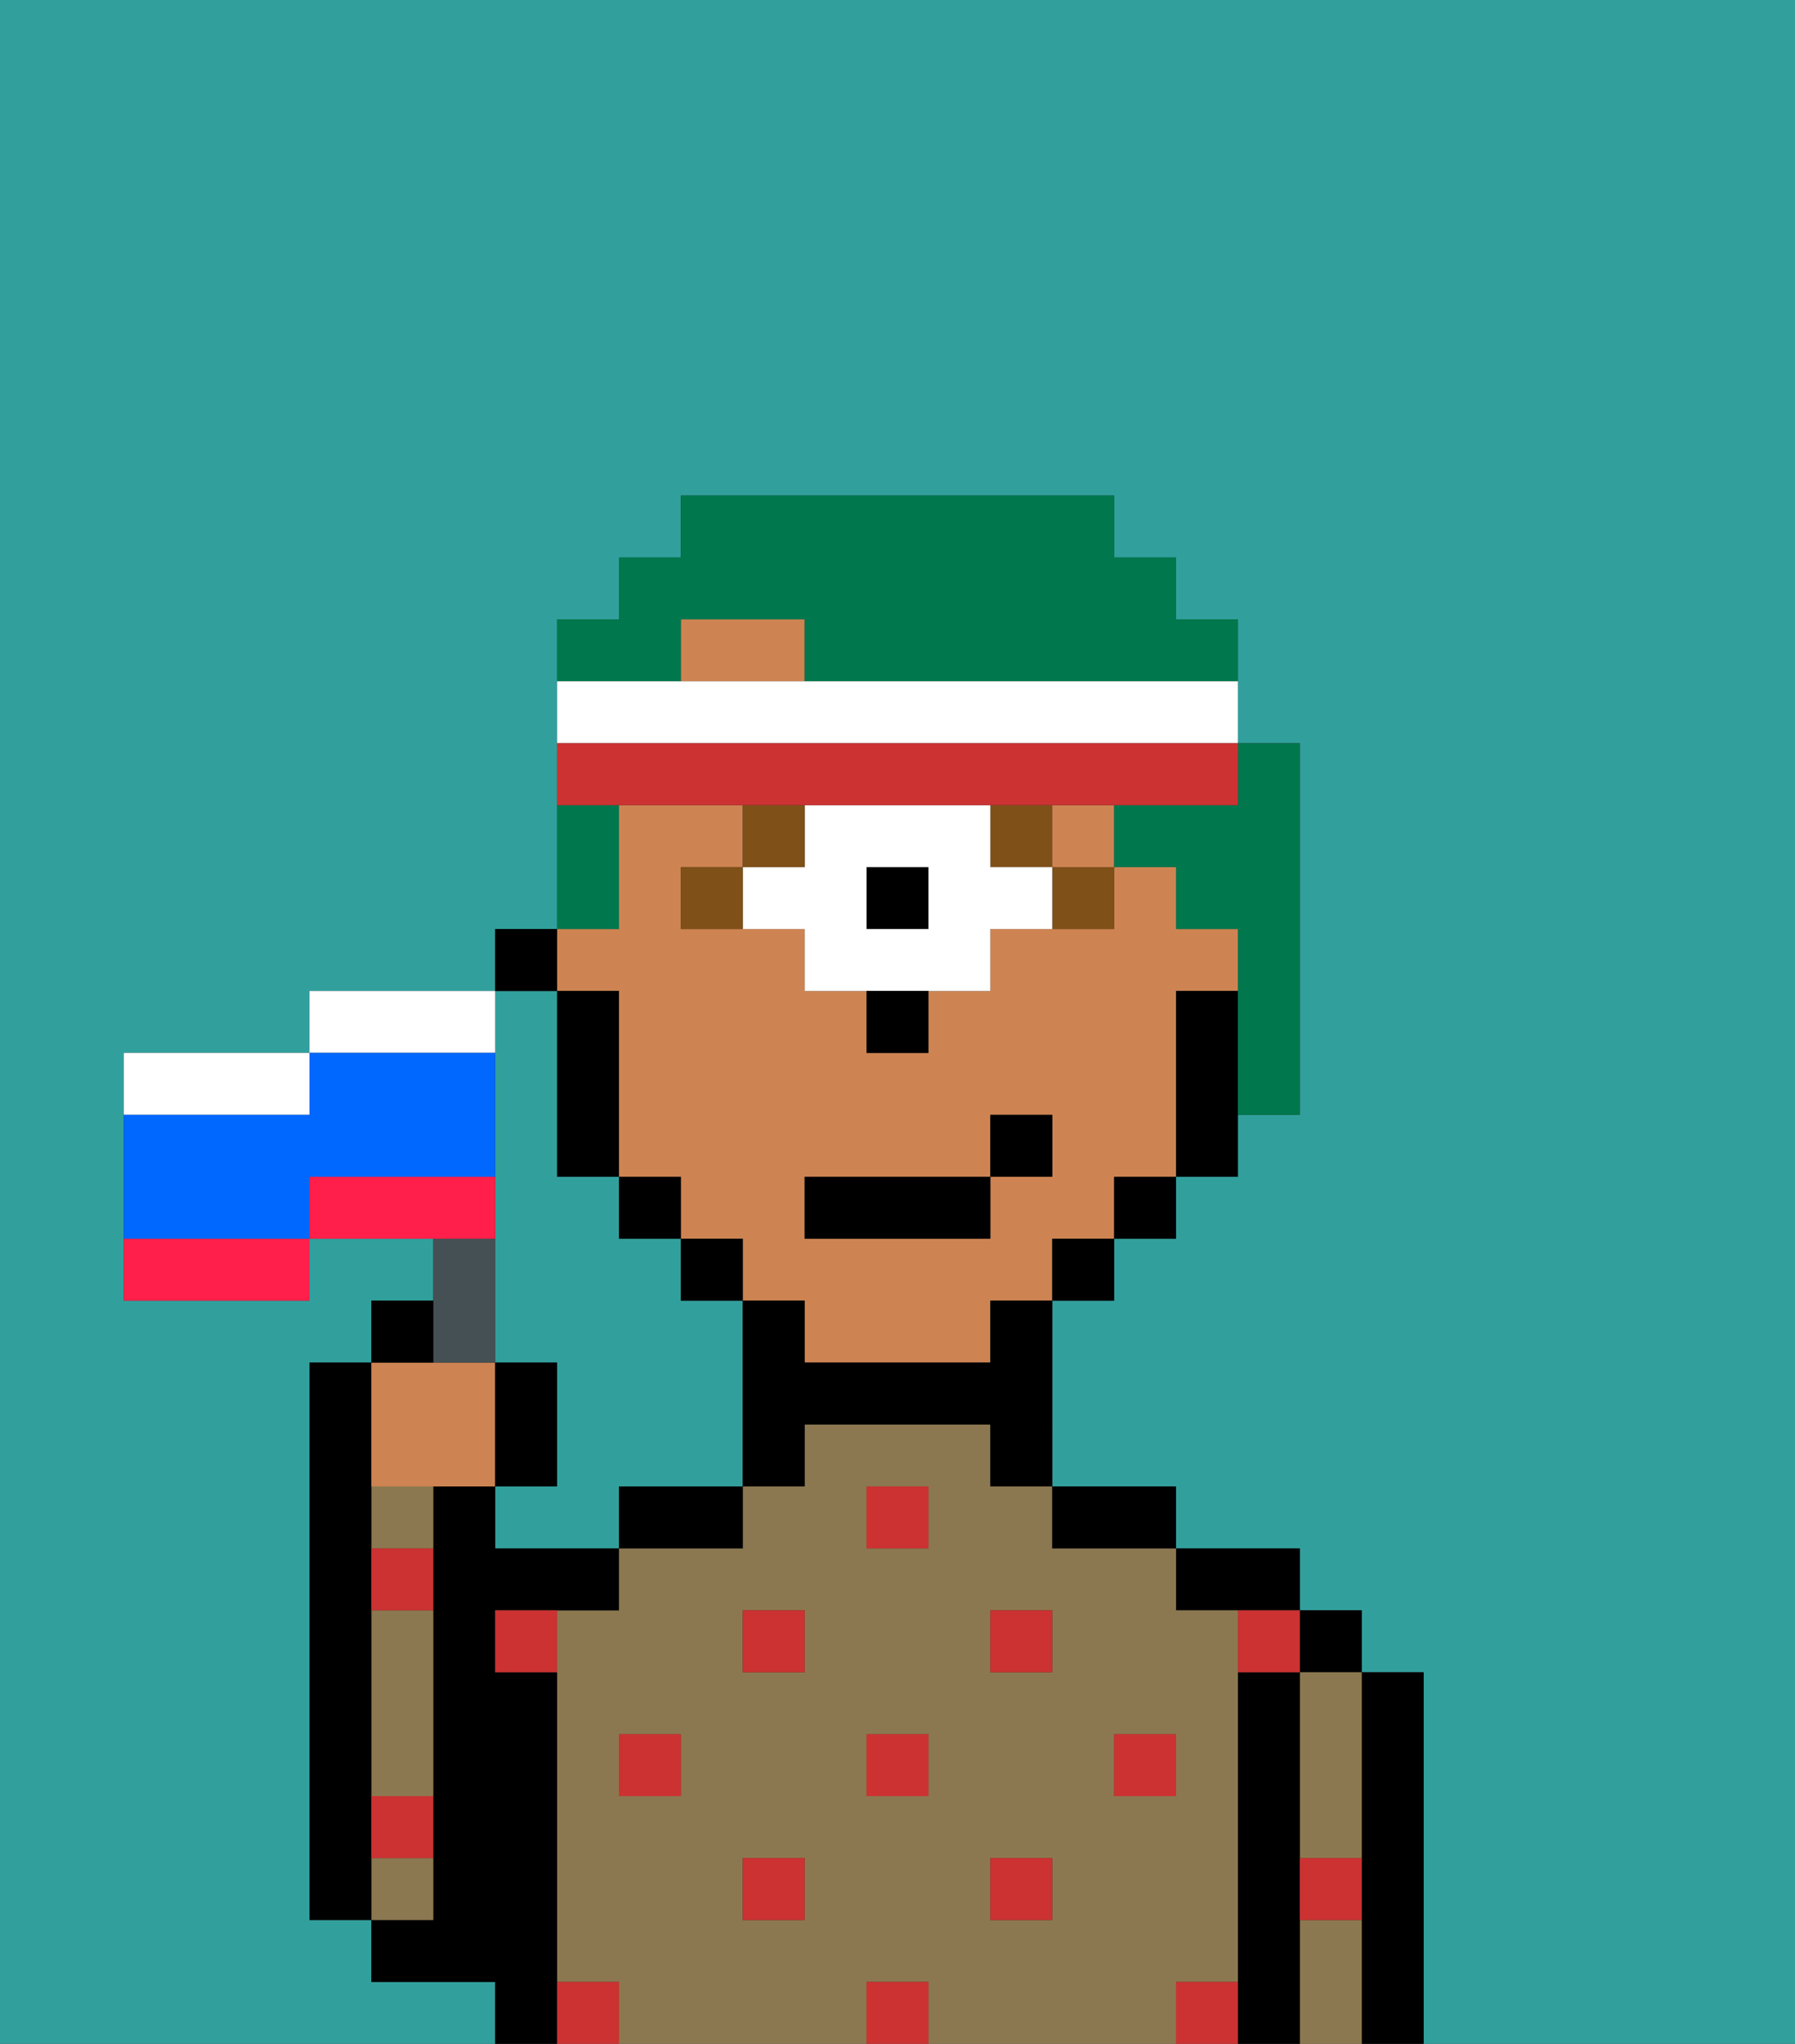<svg xmlns="http://www.w3.org/2000/svg" viewBox="0 0 29 33"><rect x="0" y="0" width="29" height="33" fill="#333333" stroke="none"/><defs><style>polygon,rect,path{shape-rendering:crispedges;}.la161-1{fill:#31a09d;}.la161-2{fill:#000000;}.la161-3{fill:#8c7850;}.la161-4{fill:#cc3232;}.la161-5{fill:#ce8452;}.la161-6{fill:#7f5018;}.la161-7{fill:#ffffff;}.la161-8{fill:#00774c;}.la161-9{fill:#cc3232;}.la161-10{fill:#455054;}.la161-11{fill:#ffffff;}.la161-12{fill:#ff1f4a;}.la161-13{fill:#0068ff;}</style></defs><path class="la161-1" d="M8,18v4H9v2H8v1h2V24h2V21H11V20H10V19H9V16H8v2Z"/><path class="la161-1" d="M0,33H8V32H6V31H5V22H6V21H7V20H5v1H2V17H5V16H8V15H9V10h1V9h1V8h7V9h1v1h1v2h1v6H20v1H19v1H18v1H17v3h2v1h2v1h1v1h1v6h6V0H0Z"/><path class="la161-2" d="M23,27H22v6h1V27Z"/><rect class="la161-2" x="21" y="26" width="1" height="1"/><path class="la161-3" d="M21,28v2h1V27H21Z"/><path class="la161-3" d="M21,31v2h1V31Z"/><path class="la161-2" d="M21,30V27H20v6h1V30Z"/><path class="la161-2" d="M20,26h1V25H19v1Z"/><path class="la161-3" d="M20,32V26H19V25H17V24H16V23H13v1H12v1H10v1H9v6h1v1h4V32h1v1h4V32Zm-9-3H10V28h1Zm2,2H12V30h1Zm0-4H12V26h1Zm2,2H14V28h1Zm0-4H14V24h1Zm2,6H16V30h1Zm0-4H16V26h1Zm1,2V28h1v1Z"/><path class="la161-2" d="M18,25h1V24H17v1Z"/><path class="la161-2" d="M10,25h2V24H10Z"/><path class="la161-2" d="M9,31V27H8V26h2V25H8V24H7v7H6v1H8v1H9V31Z"/><path class="la161-3" d="M7,30H6v1H7Z"/><path class="la161-3" d="M6,27v2H7V26H6Z"/><path class="la161-3" d="M6,25H7V24H6Z"/><path class="la161-2" d="M6,29V22H5v9H6V29Z"/><rect class="la161-4" x="10" y="28" width="1" height="1"/><rect class="la161-4" x="12" y="30" width="1" height="1"/><rect class="la161-4" x="14" y="28" width="1" height="1"/><rect class="la161-4" x="14" y="32" width="1" height="1"/><rect class="la161-4" x="12" y="26" width="1" height="1"/><rect class="la161-4" x="16" y="30" width="1" height="1"/><rect class="la161-4" x="18" y="28" width="1" height="1"/><rect class="la161-4" x="16" y="26" width="1" height="1"/><rect class="la161-4" x="14" y="24" width="1" height="1"/><path class="la161-4" d="M8,27H9V26H8Z"/><path class="la161-4" d="M19,32v1h1V32Z"/><path class="la161-4" d="M9,32v1h1V32Z"/><path class="la161-4" d="M6,30H7V29H6Z"/><path class="la161-4" d="M6,26H7V25H6Z"/><path class="la161-4" d="M21,31h1V30H21Z"/><path class="la161-4" d="M20,27h1V26H20Z"/><path class="la161-5" d="M12,10H11v1h2V10Z"/><path class="la161-5" d="M10,16v3h1v1h1v1h1v1h3V21h1V20h1V19h1V16h1V15H19V14H18v1H16v1H15v1H14V16H13V15H11V14h1V13H10v2H9v1Zm3,3h3V18h1v1H16v1H13Z"/><path class="la161-2" d="M19,16v3h1V16Z"/><rect class="la161-2" x="18" y="19" width="1" height="1"/><rect class="la161-2" x="17" y="20" width="1" height="1"/><path class="la161-2" d="M16,22H13V21H12v3h1V23h3v1h1V21H16Z"/><rect class="la161-2" x="11" y="20" width="1" height="1"/><rect class="la161-2" x="10" y="19" width="1" height="1"/><path class="la161-2" d="M10,16H9v3h1V16Z"/><rect class="la161-2" x="8" y="15" width="1" height="1"/><path class="la161-6" d="M17,15h1V14H17Z"/><rect class="la161-6" x="16" y="13" width="1" height="1"/><rect class="la161-2" x="14" y="14" width="1" height="1"/><path class="la161-7" d="M16,14V13H13v1H12v1h1v1h3V15h1V14Zm-1,1H14V14h1Z"/><rect class="la161-6" x="12" y="13" width="1" height="1"/><path class="la161-6" d="M11,14v1h1V14Z"/><path class="la161-2" d="M14,17h1V16H14Z"/><rect class="la161-5" x="17" y="13" width="1" height="1"/><rect class="la161-2" x="13" y="19" width="3" height="1"/><rect class="la161-2" x="16" y="18" width="1" height="1"/><path class="la161-8" d="M19,13H18v1h1v1h1v3h1V12H20v1Z"/><path class="la161-8" d="M11,10h2v1h7V10H19V9H18V8H11V9H10v1H9v1h2Z"/><path class="la161-8" d="M10,14V13H9v2h1Z"/><path class="la161-7" d="M20,12V11H9v1H20Z"/><path class="la161-9" d="M12,13h8V12H9v1h3Z"/><path class="la161-5" d="M7,24H8V22H6v2Z"/><path class="la161-10" d="M8,22V20H7v2Z"/><path class="la161-2" d="M7,21H6v1H7Z"/><path class="la161-2" d="M9,22H8v2H9Z"/><path class="la161-11" d="M5,17H2v1H5Z"/><path class="la161-11" d="M8,16H5v1H8Z"/><path class="la161-12" d="M8,19H5v1H8Z"/><path class="la161-12" d="M2,21H5V20H2Z"/><path class="la161-13" d="M8,19V17H5v1H2v2H5V19Z"/></svg>